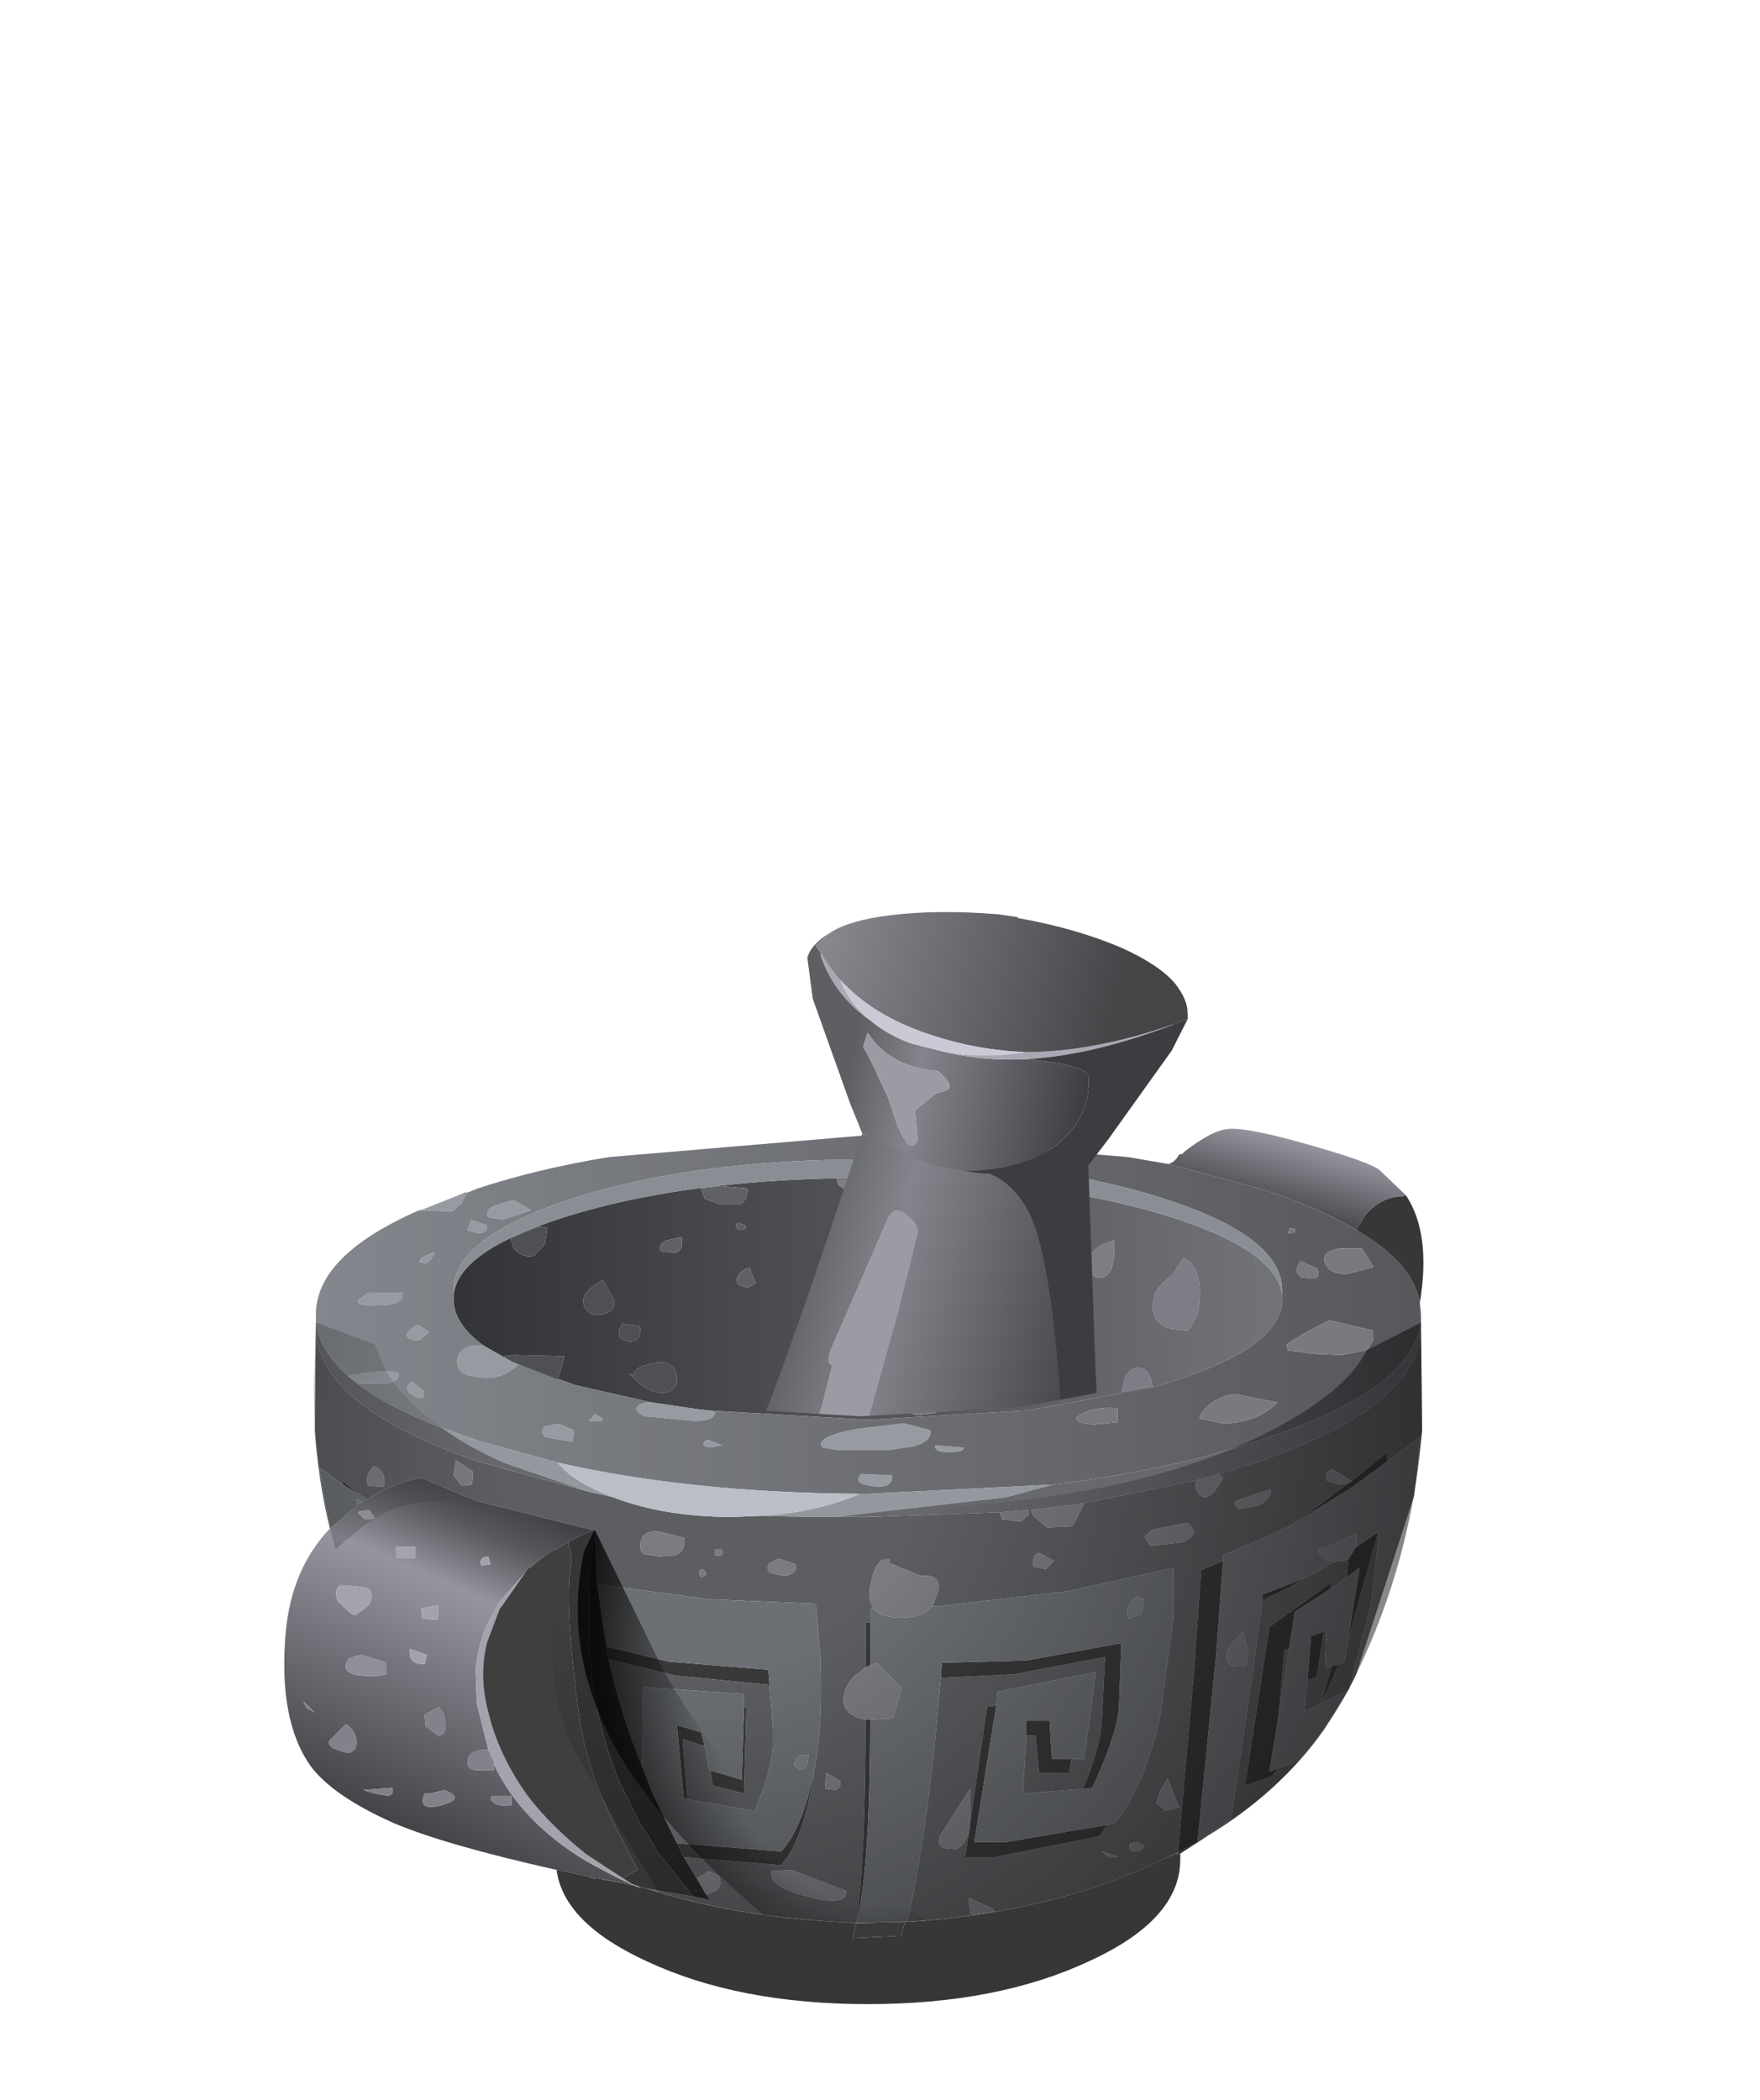 <?xml version="1.0" encoding="UTF-8" standalone="no"?>
<svg xmlns:xlink="http://www.w3.org/1999/xlink" height="90.75px" width="76.05px" xmlns="http://www.w3.org/2000/svg">
  <g transform="matrix(1.0, 0.0, 0.0, 1.0, 0.0, 0.0)">
    <use height="37.8" transform="matrix(1.0, 0.0, 0.0, 1.0, 12.3, 48.8)" width="49.2" xlink:href="#shape0"/>
    <clipPath id="clipPath0" transform="matrix(1.0, 0.0, 0.0, 1.0, 0.0, 0.0)">
      <use height="58.35" transform="matrix(1.0, 0.0, 0.0, 1.0, 13.15, 2.85)" width="48.1" xlink:href="#shape1"/>
    </clipPath>
    <g clip-path="url(#clipPath0)">
      <use height="37.45" transform="matrix(0.824, -0.558, 0.558, 0.824, 15.244, 54.273)" width="36.2" xlink:href="#sprite0"/>
    </g>
  </g>
  <defs>
    <g id="shape0" transform="matrix(1.0, 0.0, 0.0, 1.0, -12.3, -48.8)">
      <path d="M51.1 49.85 L51.2 49.75 Q52.3 48.9 52.95 48.8 53.7 48.65 56.5 49.45 59.15 50.2 59.6 50.55 L60.75 51.65 60.6 51.7 Q59.7 51.7 59.0 52.5 L58.6 53.15 Q56.95 52.15 54.4 51.35 L50.5 50.3 50.7 50.2 50.85 50.05 51.1 49.85" fill="url(#gradient0)" fill-rule="evenodd" stroke="none"/>
      <path d="M39.6 55.4 L39.05 55.2 Q38.75 54.95 38.8 54.6 38.85 54.25 39.2 54.1 L40.55 54.6 Q40.55 55.25 40.2 55.4 L39.6 55.4 M39.0 50.95 L38.75 51.6 37.55 51.6 Q36.35 51.45 36.2 51.15 L36.15 50.95 39.0 50.95 M39.8 57.8 L39.7 58.05 Q39.55 58.85 39.15 58.7 39.1 58.4 39.35 58.2 L39.8 57.8 M39.65 61.15 Q39.1 61.05 39.05 60.7 39.0 60.2 40.15 60.2 L40.45 61.05 39.65 61.15 M50.65 55.1 L51.15 54.35 Q52.1 54.85 51.75 56.8 L51.35 57.5 50.5 57.4 Q49.55 57.05 49.9 55.95 49.95 55.65 50.65 55.1 M41.15 53.2 L42.15 53.45 41.05 53.5 Q40.95 53.3 41.15 53.2 M47.45 55.2 Q47.1 55.15 47.05 54.75 46.95 53.9 48.15 53.6 L48.15 53.95 Q48.15 55.3 47.45 55.2 M46.45 60.05 Q46.1 60.4 45.85 59.95 45.6 59.55 46.15 59.35 L46.45 60.05 M44.8 57.3 L44.4 57.25 Q44.3 57.05 44.55 56.85 L44.8 57.3 M49.8 59.95 L48.5 60.25 Q48.5 59.25 49.1 59.1 49.7 59.05 49.8 59.95" fill="#7d7e85" fill-rule="evenodd" stroke="none"/>
      <path d="M39.0 50.95 L36.15 50.95 36.2 51.15 Q36.35 51.45 37.55 51.6 L38.75 51.6 39.0 50.95 M39.6 55.4 L40.2 55.4 Q40.55 55.25 40.55 54.6 L39.2 54.1 Q38.85 54.25 38.8 54.6 38.75 54.95 39.05 55.2 L39.6 55.4 M31.1 51.25 L30.3 51.35 30.45 51.8 31.15 52.05 31.95 52.05 Q32.3 51.9 32.3 51.35 L31.1 51.25 M32.2 53.1 L32.2 52.95 31.9 52.85 31.8 52.9 Q31.8 53.25 32.2 53.1 M32.4 54.8 Q32.15 54.8 31.95 55.05 31.75 55.3 31.9 55.5 L32.3 55.65 32.65 55.45 32.4 54.8 M34.85 60.45 L35.6 60.65 36.15 60.2 35.15 59.2 Q34.8 59.3 34.7 59.75 34.6 60.2 34.85 60.45 M39.8 57.8 L39.35 58.2 Q39.1 58.4 39.15 58.7 39.55 58.85 39.7 58.05 L39.8 57.8 M36.95 57.05 L36.45 55.8 35.7 56.3 Q35.3 56.65 35.7 56.95 L36.95 57.05 M39.65 61.15 L40.45 61.05 40.15 60.2 Q39.0 60.2 39.05 60.7 39.1 61.05 39.65 61.15 M55.4 55.95 L55.4 56.15 Q55.4 58.3 50.15 59.85 L49.8 59.95 44.4 60.95 37.5 61.35 30.65 60.95 30.2 60.9 28.15 60.6 24.85 59.85 22.4 58.95 24.1 59.6 24.4 58.6 22.2 58.55 21.8 58.6 21.8 58.65 22.05 58.8 20.9 58.15 Q19.6 57.2 19.6 56.15 L19.6 55.95 Q19.75 54.6 22.05 53.5 23.2 52.95 24.85 52.45 30.1 50.9 37.5 50.9 44.9 50.9 50.15 52.45 55.15 53.95 55.4 55.95 M22.05 53.5 L22.2 53.95 Q22.65 54.4 23.1 54.25 L23.55 53.75 23.65 53.05 23.3 53.0 22.05 53.5 M28.8 53.6 Q28.5 53.7 28.5 54.05 L29.2 54.15 Q29.55 54.0 29.45 53.45 L28.8 53.6 M26.9 57.2 Q26.5 57.8 27.1 57.95 27.75 58.05 27.65 57.3 L26.9 57.2 M26.55 56.2 L26.05 55.3 Q24.9 55.95 25.3 56.55 25.55 56.9 26.05 56.8 26.6 56.65 26.55 56.2 M27.2 59.35 Q28.1 60.35 28.85 60.15 29.3 60.0 29.25 59.5 29.15 58.75 28.25 58.9 27.3 59.1 27.4 59.45 L27.2 59.35 M50.65 55.1 Q49.95 55.65 49.9 55.95 49.55 57.05 50.5 57.4 L51.35 57.5 51.75 56.8 Q52.1 54.85 51.15 54.35 L50.65 55.1 M47.45 55.2 Q48.15 55.3 48.15 53.95 L48.15 53.6 Q46.95 53.9 47.05 54.75 47.1 55.15 47.45 55.2 M41.15 53.2 Q40.95 53.3 41.05 53.5 L42.15 53.45 41.15 53.2 M44.8 57.3 L44.55 56.85 Q44.3 57.05 44.4 57.25 L44.8 57.3 M46.45 60.05 L46.15 59.35 Q45.6 59.55 45.85 59.95 46.1 60.4 46.45 60.05 M49.8 59.95 Q49.7 59.05 49.1 59.1 48.5 59.25 48.5 60.25 L49.8 59.95" fill="url(#gradient1)" fill-rule="evenodd" stroke="none"/>
      <path d="M34.85 60.45 Q34.6 60.2 34.7 59.75 34.8 59.3 35.15 59.2 L36.15 60.2 35.6 60.65 34.85 60.45 M32.4 54.8 L32.65 55.45 32.3 55.65 31.9 55.5 Q31.75 55.3 31.95 55.05 32.15 54.8 32.4 54.8 M32.2 53.1 Q31.8 53.25 31.8 52.9 L31.9 52.85 32.2 52.95 32.2 53.1 M31.1 51.25 L32.3 51.35 Q32.3 51.9 31.95 52.05 L31.15 52.05 30.45 51.8 30.3 51.35 31.1 51.25 M36.95 57.05 L35.7 56.95 Q35.3 56.65 35.7 56.3 L36.45 55.8 36.95 57.05 M28.8 53.6 L29.45 53.45 Q29.55 54.0 29.2 54.15 L28.5 54.05 Q28.5 53.7 28.8 53.6" fill="#606166" fill-rule="evenodd" stroke="none"/>
      <path d="M18.1 52.3 L18.15 52.3 18.25 52.25 18.3 52.25 19.8 51.65 20.15 51.5 20.15 51.55 19.95 52.0 19.55 52.35 18.1 52.3 M39.05 61.5 L40.2 61.8 Q40.3 62.25 39.5 62.5 L38.45 62.65 36.15 62.65 35.55 62.55 Q35.15 62.1 37.0 61.75 L39.05 61.5 M30.2 60.9 L30.9 61.0 Q30.9 61.4 30.0 61.4 L27.85 61.2 Q27.35 60.95 27.55 60.75 27.7 60.6 28.15 60.6 L30.2 60.9 M22.4 58.95 Q21.65 59.7 20.6 59.5 19.75 59.4 19.75 58.85 19.8 58.25 20.4 58.15 L20.7 58.15 20.75 58.15 20.9 58.15 22.05 58.8 22.15 58.85 22.4 58.95 M20.35 52.7 L21.05 52.95 Q21.05 53.5 20.2 53.15 L20.35 52.7 M21.5 52.05 L22.2 51.85 22.95 52.3 21.75 52.7 21.1 52.6 Q20.9 52.25 21.5 52.05 M24.2 61.55 L24.8 61.8 24.75 62.3 23.55 62.1 Q23.1 61.55 24.2 61.55 M25.7 61.1 L26.05 61.3 26.0 61.4 25.45 61.4 25.7 61.1 M37.1 63.85 Q37.15 63.65 37.4 63.7 L38.55 63.75 Q38.6 64.45 37.35 64.15 37.05 64.1 37.1 63.85 M30.65 62.55 Q30.2 62.45 30.55 62.2 L31.2 62.45 30.65 62.55 M17.8 59.7 L18.3 60.1 Q18.4 60.6 17.85 60.3 17.35 60.0 17.8 59.7 M17.2 59.3 Q17.35 59.65 16.65 59.8 L15.5 59.8 15.05 59.45 16.0 59.3 16.6 59.25 17.2 59.3 M15.45 56.2 L15.9 55.85 17.4 55.85 Q17.5 56.4 16.35 56.4 15.45 56.45 15.45 56.2 M18.55 57.55 L18.15 57.9 Q17.7 57.95 17.55 57.7 17.7 57.4 18.05 57.25 L18.55 57.55 M18.8 54.1 L18.6 54.45 18.4 54.6 18.15 54.55 Q18.05 54.35 18.8 54.1 M41.65 62.55 Q41.65 62.75 41.0 62.75 40.35 62.75 40.4 62.45 L41.65 62.55" fill="#979aa1" fill-rule="evenodd" stroke="none"/>
      <path d="M50.5 50.3 L54.4 51.35 Q56.95 52.15 58.6 53.15 61.05 54.55 61.35 56.3 L61.4 56.8 61.4 57.05 61.4 57.15 Q61.0 60.1 54.4 62.25 50.4 63.55 45.5 64.15 L37.5 64.55 37.15 64.55 Q29.8 64.5 24.1 63.2 L20.65 62.25 19.1 61.7 Q14.0 59.75 13.65 57.15 L13.65 57.05 13.65 56.8 Q13.65 54.25 18.1 52.3 L19.55 52.35 19.95 52.0 20.15 51.55 20.65 51.35 Q23.25 50.5 26.3 50.0 L37.5 49.05 48.75 50.0 50.5 50.3 M39.05 61.5 L37.0 61.75 Q35.15 62.1 35.55 62.55 L36.15 62.65 38.45 62.65 39.5 62.5 Q40.3 62.25 40.2 61.8 L39.05 61.5 M30.2 60.9 L30.65 60.95 37.5 61.35 44.4 60.95 49.8 59.95 50.15 59.85 Q55.4 58.3 55.4 56.15 L55.4 55.95 55.4 55.75 Q55.4 53.4 50.15 51.75 44.9 50.1 37.5 50.1 30.1 50.1 24.85 51.75 19.6 53.45 19.6 55.75 L19.6 55.95 19.6 56.15 Q19.6 57.2 20.9 58.15 L20.75 58.15 20.7 58.15 20.4 58.15 Q19.8 58.25 19.75 58.85 19.75 59.4 20.6 59.5 21.65 59.7 22.4 58.95 L24.85 59.85 28.15 60.6 Q27.7 60.6 27.55 60.75 27.35 60.95 27.85 61.2 L30.0 61.4 Q30.9 61.4 30.9 61.0 L30.2 60.9 M21.5 52.05 Q20.9 52.25 21.1 52.6 L21.75 52.7 22.95 52.3 22.2 51.85 21.5 52.05 M20.35 52.7 L20.2 53.15 Q21.05 53.5 21.05 52.95 L20.35 52.7 M24.2 61.55 Q23.1 61.55 23.55 62.1 L24.75 62.3 24.8 61.8 24.2 61.55 M25.7 61.1 L25.45 61.4 26.0 61.4 26.05 61.3 25.7 61.1 M37.1 63.85 Q37.05 64.1 37.35 64.15 38.6 64.45 38.55 63.75 L37.4 63.7 Q37.15 63.65 37.1 63.85 M30.65 62.55 L31.2 62.45 30.55 62.2 Q30.2 62.45 30.65 62.55 M18.8 54.1 Q18.05 54.35 18.15 54.55 L18.4 54.6 18.6 54.45 18.8 54.1 M18.55 57.55 L18.05 57.25 Q17.7 57.4 17.55 57.7 17.7 57.95 18.15 57.9 L18.55 57.55 M15.45 56.2 Q15.45 56.45 16.35 56.4 17.5 56.4 17.4 55.85 L15.9 55.85 15.45 56.2 M17.2 59.3 L16.6 59.25 16.0 59.3 15.05 59.45 15.5 59.8 16.65 59.8 Q17.35 59.65 17.2 59.3 M17.8 59.7 Q17.35 60.0 17.85 60.3 18.4 60.6 18.3 60.1 L17.8 59.7 M57.5 54.05 Q57.15 54.2 57.25 54.55 57.4 55.05 58.2 55.05 L59.35 54.75 58.85 53.95 57.85 53.95 57.5 54.05 M55.7 53.15 L55.65 53.3 55.95 53.25 55.95 53.1 55.7 53.05 55.7 53.15 M56.8 55.25 Q57.1 55.15 56.9 54.8 L56.2 54.5 Q55.85 54.95 56.25 55.2 L56.8 55.25 M55.6 58.15 L55.65 58.35 56.8 58.5 57.95 58.55 59.05 58.35 59.35 57.9 59.35 57.5 57.45 57.05 Q56.3 57.6 55.6 58.1 L55.6 58.15 M51.85 61.3 L52.85 61.5 Q54.3 61.5 55.2 60.6 L53.4 60.25 Q52.8 60.25 52.2 60.75 51.8 61.15 51.85 61.3 M47.1 50.05 L46.15 49.8 45.9 50.05 Q46.05 50.25 46.5 50.3 L47.1 50.05 M40.95 49.6 L40.15 49.45 Q40.1 49.65 40.5 49.65 L40.95 49.6 M47.3 61.55 L48.3 61.45 48.3 60.85 Q47.2 60.75 46.5 61.25 46.55 61.55 47.3 61.55 M41.65 62.55 L40.4 62.45 Q40.35 62.75 41.0 62.75 41.65 62.75 41.65 62.55" fill="url(#gradient2)" fill-rule="evenodd" stroke="none"/>
      <path d="M22.05 53.5 L23.3 53.0 23.65 53.05 23.55 53.75 23.1 54.25 Q22.65 54.4 22.2 53.95 L22.05 53.5 M22.05 58.8 L21.8 58.65 21.8 58.6 22.2 58.55 24.4 58.6 24.1 59.6 22.4 58.95 22.15 58.85 22.05 58.8 M26.55 56.2 Q26.6 56.65 26.05 56.8 25.55 56.9 25.3 56.55 24.9 55.95 26.05 55.3 L26.55 56.2 M26.9 57.2 L27.65 57.3 Q27.75 58.05 27.1 57.95 26.5 57.8 26.9 57.2 M27.2 59.35 L27.4 59.45 Q27.3 59.1 28.25 58.9 29.15 58.75 29.25 59.5 29.3 60.0 28.85 60.15 28.1 60.35 27.2 59.35" fill="#4f5054" fill-rule="evenodd" stroke="none"/>
      <path d="M19.6 55.95 L19.6 55.75 Q19.6 53.45 24.85 51.75 30.1 50.1 37.5 50.1 44.9 50.1 50.15 51.75 55.4 53.4 55.4 55.75 L55.4 55.95 Q55.15 53.95 50.15 52.45 44.9 50.9 37.5 50.9 30.1 50.9 24.85 52.45 23.2 52.95 22.05 53.5 19.75 54.6 19.6 55.95" fill="#8b8d94" fill-rule="evenodd" stroke="none"/>
      <path d="M24.1 63.2 Q24.65 63.9 25.9 64.45 L26.5 64.7 25.4 64.45 21.9 63.25 Q20.25 62.55 19.1 61.7 L20.65 62.25 24.1 63.2 M32.9 65.5 Q35.3 65.35 37.15 64.55 L37.5 64.55 45.5 64.15 43.65 64.65 43.45 64.7 36.05 65.55 34.9 65.55 32.9 65.5" fill="#94979e" fill-rule="evenodd" stroke="none"/>
      <path d="M61.4 57.4 L61.45 61.8 61.1 64.65 61.25 63.45 61.35 62.1 59.95 63.15 59.95 62.75 58.4 64.0 57.6 63.5 Q57.15 63.6 57.35 64.0 L57.9 64.15 58.25 64.1 57.05 65.0 55.8 65.9 54.75 66.4 52.85 67.2 52.85 67.45 51.9 67.85 51.6 72.15 50.9 80.05 50.45 80.25 Q45.6 82.65 39.2 83.05 39.85 80.25 40.35 75.75 L40.65 72.5 43.8 72.35 47.75 71.6 47.6 74.5 Q47.5 75.6 46.8 77.3 L44.2 77.5 44.35 75.0 44.75 75.0 44.9 76.6 46.2 76.6 46.3 76.0 46.85 76.0 47.35 72.25 43.1 73.1 43.05 73.7 42.65 73.75 41.95 78.55 41.95 77.25 40.6 79.35 Q40.5 79.7 40.75 79.85 L41.3 79.9 Q41.75 79.75 41.9 79.0 L41.7 80.25 43.0 80.25 47.5 79.35 47.85 78.85 48.2 78.75 Q49.35 77.35 50.1 74.35 L50.7 69.95 50.7 67.75 46.2 68.75 40.65 69.4 40.3 69.4 40.55 68.7 Q40.65 68.0 39.8 68.1 L38.45 67.55 38.45 67.4 Q37.85 67.2 37.6 68.55 37.5 69.15 37.75 69.5 L37.6 69.5 37.6 70.1 37.4 70.1 37.4 72.05 36.9 72.45 Q36.45 72.9 36.45 73.5 36.5 74.15 37.4 74.3 L37.4 74.35 Q37.4 80.35 37.0 83.1 L36.15 83.05 Q31.65 82.8 27.9 81.6 L29.95 81.95 30.7 82.1 30.5 81.85 30.95 81.7 Q31.25 81.45 31.05 81.05 L30.65 80.85 30.15 81.15 30.15 81.25 29.55 80.25 33.75 80.6 Q34.7 79.55 35.15 76.75 L35.2 76.4 35.25 76.15 Q35.55 74.35 35.45 71.65 L35.25 69.3 30.55 69.1 25.8 68.45 25.7 66.1 25.6 66.1 25.5 66.1 25.4 66.05 25.15 66.0 20.75 64.9 19.95 64.6 18.2 63.85 Q17.05 64.05 15.85 64.8 L15.55 64.6 14.8 64.0 14.8 64.15 13.8 63.4 14.25 66.05 Q13.75 63.95 13.6 61.8 L13.65 57.4 Q13.7 60.75 20.65 63.15 L25.4 64.45 26.5 64.7 Q28.7 65.55 31.65 65.55 L32.9 65.5 34.9 65.55 36.05 65.55 37.5 65.55 43.2 65.35 43.3 65.65 44.1 65.75 44.45 65.45 44.45 65.25 44.55 65.25 44.65 65.5 45.25 66.0 46.35 65.95 46.85 64.95 51.75 63.95 Q51.55 64.2 51.75 64.5 52.2 65.1 52.85 63.85 L52.65 63.7 54.4 63.15 Q61.35 60.75 61.4 57.4 M58.3 72.95 L58.25 73.05 56.35 73.95 56.5 72.6 56.9 72.45 57.2 70.5 57.3 70.45 57.25 72.1 57.55 72.0 57.1 73.55 57.4 72.95 57.85 71.9 58.1 71.8 58.25 70.85 59.55 66.2 59.6 66.15 59.25 69.25 58.3 72.95 M57.2 74.75 Q55.3 77.45 52.15 79.35 L52.25 79.25 53.2 78.6 54.15 72.1 54.55 69.15 55.7 68.6 56.35 68.2 56.85 67.95 57.6 67.5 58.25 67.4 58.2 68.15 57.5 68.65 57.5 68.4 54.85 70.3 53.8 77.15 54.6 76.9 54.95 76.75 55.25 76.4 55.7 76.25 56.05 76.1 57.2 74.75 M27.8 67.15 L28.5 67.25 29.2 67.2 Q29.65 67.0 29.55 66.45 L28.55 66.2 Q27.95 66.1 27.75 66.45 27.55 66.9 27.8 67.15 M20.45 63.6 L19.7 63.1 19.6 63.75 19.95 64.2 20.4 64.15 20.45 63.6 M26.3 71.7 L29.15 72.4 33.25 72.8 33.4 74.7 33.4 75.15 33.4 75.5 Q33.3 76.65 32.6 78.25 L29.7 77.75 29.5 75.15 30.45 75.45 30.65 76.5 30.7 76.5 30.8 77.15 32.15 77.5 32.25 73.8 32.15 73.8 32.15 73.2 27.8 72.9 27.75 76.35 Q26.8 74.0 26.3 71.7 M30.3 68.15 Q30.65 68.05 30.4 67.85 L30.3 67.8 Q30.1 67.95 30.3 68.15 M31.2 66.95 L30.9 66.95 30.9 67.2 Q31.3 67.3 31.2 66.95 M33.25 67.95 L33.9 68.1 Q34.45 68.0 34.4 67.6 L33.65 67.35 33.25 67.55 Q33.1 67.75 33.25 67.95 M16.6 64.25 Q16.7 63.55 16.15 63.35 L15.95 63.6 15.85 63.9 15.9 64.2 16.6 64.25 M35.65 77.3 L36.1 77.35 Q36.4 77.2 36.3 76.95 L35.7 76.6 35.65 77.3 M33.35 80.85 Q33.15 81.5 34.9 81.95 36.65 82.4 36.55 81.7 L34.2 80.8 33.35 80.85 M49.45 66.4 L49.7 66.8 51.05 66.65 Q51.95 66.3 51.3 65.8 L49.8 66.1 49.45 66.4 M45.2 67.8 L45.55 67.45 44.9 67.1 Q44.7 67.15 44.65 67.35 L44.65 67.7 45.2 67.8 M53.55 64.8 Q53.15 64.95 53.55 65.2 L54.4 65.05 Q55.0 64.7 54.9 64.35 L53.55 64.8 M55.25 74.1 L55.5 71.3 55.7 71.25 55.25 74.1 M47.9 80.25 L48.35 80.25 47.6 80.0 47.9 80.25 M49.1 79.6 L48.85 79.65 Q48.7 79.95 49.0 80.0 49.35 80.0 49.45 79.75 L49.1 79.6 M50.35 78.25 L50.95 78.1 50.45 76.85 50.15 77.35 49.95 77.9 50.35 78.25 M41.85 82.0 L41.95 82.75 42.95 82.6 42.95 82.5 41.85 82.0" fill="#5c5e61" fill-rule="evenodd" stroke="none"/>
      <path d="M26.5 64.7 L25.9 64.45 Q24.65 63.9 24.1 63.2 29.8 64.5 37.15 64.55 35.3 65.35 32.9 65.5 L31.65 65.55 Q28.7 65.55 26.5 64.7" fill="#bbbec7" fill-rule="evenodd" stroke="none"/>
      <path d="M30.15 81.25 L30.15 81.15 30.65 80.85 31.05 81.05 Q31.25 81.45 30.95 81.7 L30.5 81.85 30.15 81.25 M37.4 74.3 Q36.5 74.15 36.45 73.5 36.45 72.9 36.9 72.45 L37.4 72.05 37.6 71.95 37.9 71.85 38.95 72.95 38.6 74.25 37.8 74.3 37.6 74.3 37.4 74.3 M37.75 69.5 Q37.5 69.15 37.6 68.55 37.85 67.2 38.45 67.4 L38.45 67.55 39.8 68.1 Q40.65 68.0 40.55 68.7 L40.3 69.4 Q39.85 69.95 38.7 69.9 38.0 69.85 37.75 69.5 M41.9 79.0 Q41.75 79.75 41.3 79.9 L40.75 79.85 Q40.5 79.7 40.6 79.35 L41.95 77.25 41.95 78.55 41.9 79.0 M58.25 64.1 L57.9 64.15 57.35 64.0 Q57.15 63.6 57.6 63.5 L58.4 64.0 58.45 64.0 58.25 64.1 M20.45 63.6 L20.4 64.15 19.95 64.2 19.6 63.75 19.7 63.1 20.45 63.6 M27.8 67.15 Q27.55 66.9 27.75 66.45 27.95 66.1 28.55 66.2 L29.55 66.45 Q29.65 67.0 29.2 67.2 L28.5 67.25 27.8 67.15 M30.3 68.15 Q30.1 67.95 30.3 67.8 L30.4 67.85 Q30.65 68.05 30.3 68.15 M33.25 67.95 Q33.1 67.75 33.25 67.55 L33.65 67.35 34.4 67.6 Q34.45 68.0 33.9 68.1 L33.25 67.95 M31.2 66.95 Q31.3 67.3 30.9 67.2 L30.9 66.95 31.2 66.95 M16.6 64.25 L15.9 64.2 15.85 63.9 15.95 63.6 16.15 63.35 Q16.7 63.55 16.6 64.25 M15.65 64.9 L15.45 65.0 15.45 65.05 15.4 64.75 15.65 64.9 M35.65 77.3 L35.7 76.6 36.3 76.95 Q36.4 77.2 36.1 77.35 L35.65 77.3 M34.55 75.85 L34.95 75.85 34.85 76.35 Q34.65 76.6 34.4 76.35 34.2 76.2 34.55 75.85 M33.35 80.85 L34.2 80.8 36.55 81.7 Q36.65 82.4 34.9 81.95 33.15 81.5 33.35 80.85 M49.45 66.4 L49.8 66.1 51.3 65.8 Q51.95 66.3 51.05 66.65 L49.7 66.8 49.45 66.4 M46.85 64.95 L46.35 65.95 45.25 66.0 44.65 65.5 44.55 65.25 46.85 64.95 M44.45 65.25 L44.45 65.45 44.1 65.75 43.3 65.65 43.2 65.35 44.45 65.25 M45.2 67.8 L44.65 67.7 44.65 67.35 Q44.7 67.15 44.9 67.1 L45.55 67.45 45.2 67.8 M48.75 69.95 Q48.6 69.35 49.1 69.0 L49.45 69.1 49.3 69.75 48.75 69.95 M51.75 63.95 L52.65 63.7 52.85 63.85 Q52.2 65.1 51.75 64.5 51.55 64.2 51.75 63.95 M57.6 67.5 L57.5 67.5 57.0 67.15 Q56.85 66.85 57.35 66.85 L58.6 66.25 58.6 66.85 58.25 67.4 57.6 67.5 M53.55 64.8 L54.9 64.35 Q55.0 64.7 54.4 65.05 L53.55 65.2 Q53.15 64.95 53.55 64.8 M53.95 71.35 L53.85 71.95 53.25 72.0 Q52.85 71.75 53.1 71.2 L53.7 70.5 53.95 71.35 M50.35 78.25 L49.95 77.9 50.15 77.35 50.45 76.85 50.95 78.1 50.35 78.25 M49.1 79.6 L49.45 79.75 Q49.35 80.0 49.0 80.0 48.7 79.95 48.85 79.65 L49.1 79.6 M47.9 80.25 L47.6 80.0 48.35 80.25 47.9 80.25 M41.85 82.0 L42.95 82.5 42.95 82.6 41.95 82.75 41.85 82.0" fill="#7a7c80" fill-rule="evenodd" stroke="none"/>
      <path d="M24.05 80.8 Q19.15 79.7 16.95 78.75 14.4 77.6 13.45 76.35 12.0 74.35 12.35 70.5 12.6 67.8 14.25 66.05 L15.45 65.05 15.45 65.0 15.65 64.9 15.85 64.8 Q17.05 64.05 18.2 63.85 L19.95 64.6 20.75 64.9 25.15 66.0 25.4 66.05 25.5 66.1 25.6 66.1 25.7 66.1 Q25.1 66.3 24.55 66.65 L24.15 66.85 Q24.05 67.0 23.95 66.95 23.4 67.3 22.9 67.75 L22.85 67.75 22.75 67.85 22.7 67.95 21.6 69.2 21.0 70.3 Q20.65 71.15 20.55 72.15 L20.6 73.6 21.1 75.6 Q20.25 75.6 20.2 76.1 20.15 76.45 20.6 76.5 L21.35 76.5 21.35 76.25 Q21.9 77.45 22.9 78.5 23.9 79.55 25.3 80.4 L25.75 80.65 26.6 81.1 27.45 81.5 27.3 81.45 27.25 81.45 26.8 81.35 26.05 81.2 25.7 81.15 25.45 81.1 24.35 80.85 24.05 80.8 M20.8 67.65 L21.2 67.6 21.1 67.25 Q20.65 67.3 20.8 67.65 M15.55 65.3 L15.45 65.35 15.75 65.65 15.95 65.65 16.2 65.6 15.95 65.25 15.55 65.3 M17.1 66.85 L17.15 67.35 17.95 67.35 17.95 66.85 17.6 66.85 17.15 66.85 17.1 66.85 M13.6 74.0 L13.1 73.5 13.25 73.8 13.6 74.0 M14.95 72.1 Q15.1 72.5 16.45 72.4 L16.65 72.35 16.7 72.35 16.7 71.85 15.6 71.5 15.1 71.65 Q14.9 71.85 14.95 72.1 M14.7 68.5 Q14.4 68.7 14.6 69.2 L15.2 69.75 15.35 69.8 15.95 69.35 Q16.2 68.8 15.85 68.6 L14.9 68.5 14.7 68.5 M18.9 70.0 L18.95 69.6 18.95 69.35 18.2 69.5 18.25 69.95 18.9 70.0 M18.35 74.1 L18.4 74.6 18.95 75.0 Q19.3 74.95 19.25 74.45 L19.15 74.0 18.95 73.75 18.9 73.8 18.35 74.1 M18.35 71.9 L18.45 71.5 17.7 71.25 Q17.65 71.8 18.1 71.9 L18.35 71.9 M16.2 77.5 L16.75 77.6 Q17.05 77.55 16.95 77.25 L15.7 77.35 16.2 77.5 M19.2 77.35 L18.6 77.5 18.35 77.5 Q18.0 78.3 19.1 78.0 20.15 77.7 19.2 77.35 M14.4 75.55 L15.0 75.75 Q15.45 75.7 15.4 75.2 15.35 74.75 14.95 74.5 L14.35 75.1 Q14.05 75.3 14.4 75.55 M21.2 77.75 Q21.4 78.1 22.1 78.0 L22.1 77.6 21.35 77.6 Q21.2 77.6 21.2 77.75" fill="url(#gradient3)" fill-rule="evenodd" stroke="none"/>
      <path d="M20.8 67.65 Q20.65 67.3 21.1 67.25 L21.2 67.6 20.8 67.65 M26.9 81.15 L27.3 81.4 27.55 81.5 27.7 81.6 27.45 81.5 26.6 81.1 25.75 80.65 25.3 80.4 Q23.9 79.55 22.9 78.5 21.9 77.45 21.35 76.25 L21.35 76.15 21.1 75.6 20.6 73.6 20.55 72.15 Q20.65 71.15 21.0 70.3 L21.6 69.2 22.7 67.95 21.65 69.45 21.6 69.5 21.05 70.95 Q20.7 72.3 21.05 73.8 L21.25 74.55 Q21.75 76.15 22.8 77.6 23.8 78.9 25.3 80.1 L25.75 80.4 26.9 81.15 M17.1 66.85 L17.15 66.85 17.6 66.85 17.95 66.85 17.95 67.35 17.15 67.35 17.1 66.85 M15.55 65.3 L15.95 65.25 16.2 65.6 15.95 65.65 15.75 65.65 15.45 65.35 15.55 65.3 M18.9 70.0 L18.25 69.95 18.2 69.5 18.95 69.35 18.95 69.6 18.9 70.0 M14.7 68.5 L14.9 68.5 15.85 68.6 Q16.2 68.8 15.95 69.35 L15.35 69.8 15.2 69.75 14.6 69.2 Q14.4 68.7 14.7 68.5 M18.35 71.9 L18.1 71.9 Q17.65 71.8 17.7 71.25 L18.45 71.5 18.35 71.9" fill="#a2a3ad" fill-rule="evenodd" stroke="none"/>
      <path d="M22.7 67.95 L22.75 67.85 22.85 67.75 22.9 67.75 Q23.4 67.3 23.95 66.95 24.05 67.0 24.15 66.85 L24.55 66.65 24.7 67.3 24.6 68.2 Q24.5 69.9 24.85 72.7 25.0 74.3 25.3 75.55 L25.75 77.05 26.4 78.55 27.55 80.8 26.9 81.15 25.75 80.4 25.3 80.1 Q23.8 78.9 22.8 77.6 21.75 76.15 21.25 74.55 L21.05 73.8 Q20.7 72.3 21.05 70.95 L21.6 69.5 21.65 69.45 22.7 67.95" fill="#3f3f40" fill-rule="evenodd" stroke="none"/>
      <path d="M29.95 81.95 L27.9 81.6 27.55 81.5 27.3 81.4 26.9 81.15 27.55 80.8 26.4 78.55 25.75 77.05 25.3 75.55 Q25.0 74.3 24.85 72.7 24.5 69.9 24.6 68.2 L24.7 67.3 24.55 66.65 Q25.1 66.3 25.7 66.1 L25.45 68.35 25.45 70.95 25.55 72.25 25.65 73.05 Q26.0 75.2 26.85 77.2 L26.9 77.25 27.65 78.8 28.0 79.3 28.4 80.0 29.95 81.95 M26.05 81.2 L26.8 81.35 25.95 81.2 26.05 81.2" fill="#363636" fill-rule="evenodd" stroke="none"/>
      <path d="M52.15 79.35 L51.0 80.1 50.85 80.15 50.9 80.05 51.6 72.15 51.9 67.85 52.85 67.45 52.55 71.5 51.75 79.55 52.25 79.25 52.15 79.35 M35.2 76.4 L35.15 76.75 Q34.7 79.55 33.75 80.6 L29.55 80.25 29.25 79.65 33.75 80.0 Q34.7 79.0 35.2 76.4 M37.0 83.1 Q37.4 80.35 37.4 74.35 L37.4 74.3 37.6 74.3 Q37.6 80.8 37.0 83.1 L39.1 83.05 38.95 83.65 36.85 83.75 37.0 83.1 M37.4 72.05 L37.4 70.1 37.6 70.1 37.6 71.95 37.4 72.05 M47.85 78.85 L47.5 79.35 43.0 80.25 41.7 80.25 41.9 79.0 41.95 78.55 42.65 73.75 43.05 73.7 42.1 79.6 43.45 79.6 47.85 78.85 M46.3 76.0 L46.2 76.6 44.9 76.6 44.75 75.0 44.35 75.0 44.35 74.35 45.35 74.35 45.45 76.0 46.3 76.0 M46.8 77.3 Q47.5 75.6 47.6 74.5 L47.75 71.6 43.8 72.35 40.65 72.5 40.7 71.85 44.35 71.75 48.45 71.0 48.35 73.85 Q48.2 75.1 47.2 77.25 L46.8 77.3 M55.8 65.9 L57.05 65.0 58.25 64.1 58.45 64.0 58.4 64.0 59.95 62.75 59.95 63.15 58.3 64.35 55.8 65.9 M26.3 71.7 L26.2 71.15 28.9 71.8 33.2 72.15 33.25 72.8 29.15 72.4 26.3 71.7 M29.7 77.75 L29.55 77.7 29.25 74.55 30.3 74.85 30.45 75.45 29.5 75.15 29.7 77.75 M30.7 76.5 L32.05 76.9 32.15 73.8 32.25 73.8 32.15 77.5 30.8 77.15 30.7 76.5 M14.8 64.15 L14.8 64.0 15.55 64.6 14.8 64.15 M25.45 81.1 L25.7 81.15 25.7 81.2 25.45 81.1 M58.6 66.85 L59.55 66.2 58.25 70.85 58.75 67.75 58.2 68.15 58.25 67.4 58.6 66.85 M54.55 69.15 L54.55 68.9 56.35 68.2 55.7 68.6 54.55 69.15 M55.7 71.25 L55.5 71.3 55.25 74.1 54.85 76.55 55.25 76.4 54.95 76.75 54.6 76.9 53.8 77.15 54.85 70.3 57.5 68.4 57.5 68.65 55.95 69.65 55.7 71.25 M57.55 72.0 L57.85 71.9 57.4 72.95 57.1 73.55 57.55 72.0 M56.5 72.6 L56.65 70.7 57.2 70.5 56.9 72.45 56.5 72.6" fill="#3a3a3b" fill-rule="evenodd" stroke="none"/>
      <path d="M61.1 64.65 L58.6 72.35 58.3 72.95 59.25 69.25 59.6 66.15 59.55 66.2 58.6 66.85 58.6 66.25 57.35 66.85 Q56.85 66.85 57.0 67.15 L57.5 67.5 57.6 67.5 56.85 67.95 56.35 68.2 54.55 68.9 54.55 69.15 54.15 72.1 53.2 78.6 52.25 79.25 51.75 79.55 52.55 71.5 52.85 67.45 52.85 67.2 54.75 66.4 55.8 65.9 58.3 64.35 59.95 63.15 61.35 62.1 61.25 63.45 61.1 64.65 M58.25 73.05 L57.2 74.75 56.05 76.1 55.7 76.25 55.25 76.4 54.85 76.55 55.25 74.1 55.7 71.25 55.95 69.65 57.5 68.65 58.2 68.15 58.75 67.75 58.25 70.85 58.1 71.8 57.85 71.9 57.55 72.0 57.25 72.1 57.3 70.45 57.2 70.5 56.65 70.7 56.5 72.6 56.35 73.95 58.25 73.05 M25.8 68.45 L30.55 69.1 35.25 69.3 35.45 71.65 Q35.55 74.35 35.25 76.15 L35.2 76.4 Q34.7 79.0 33.75 80.0 L29.25 79.65 28.2 77.5 27.75 76.35 27.8 72.9 32.15 73.2 32.15 73.8 32.05 76.9 30.7 76.5 30.65 76.5 30.45 75.45 30.3 74.85 29.25 74.55 29.55 77.7 29.7 77.75 32.6 78.25 Q33.3 76.65 33.4 75.5 L33.4 75.15 33.4 74.7 33.25 72.8 33.2 72.15 28.9 71.8 26.2 71.15 25.8 68.45 M37.6 70.1 L37.6 69.5 37.75 69.5 Q38.0 69.85 38.7 69.9 39.85 69.95 40.3 69.4 L40.65 69.4 46.2 68.75 50.7 67.75 50.7 69.95 50.1 74.35 Q49.35 77.35 48.2 78.75 L47.85 78.85 43.45 79.6 42.1 79.6 43.05 73.7 43.1 73.1 47.35 72.25 46.85 76.0 46.3 76.0 45.45 76.0 45.35 74.35 44.35 74.35 44.35 75.0 44.2 77.5 46.8 77.3 47.2 77.25 Q48.2 75.1 48.35 73.85 L48.45 71.0 44.35 71.75 40.7 71.85 40.65 72.5 40.35 75.75 Q39.85 80.25 39.2 83.05 L39.1 83.05 37.0 83.1 Q37.6 80.8 37.6 74.3 L37.8 74.3 38.6 74.25 38.95 72.95 37.9 71.85 37.6 71.95 37.6 70.1 M15.55 64.6 L15.85 64.8 15.65 64.9 15.4 64.75 15.45 65.05 14.25 66.05 13.8 63.4 14.8 64.15 15.55 64.6 M34.55 75.85 Q34.2 76.2 34.4 76.35 34.65 76.6 34.85 76.35 L34.95 75.85 34.55 75.85 M48.75 69.95 L49.3 69.75 49.45 69.1 49.1 69.0 Q48.6 69.35 48.75 69.95 M53.95 71.35 L53.7 70.5 53.1 71.2 Q52.85 71.75 53.25 72.0 L53.85 71.95 53.95 71.35" fill="#6c6f73" fill-rule="evenodd" stroke="none"/>
      <path d="M25.7 66.1 L25.8 68.45 26.2 71.15 26.3 71.7 Q26.8 74.0 27.75 76.35 L28.2 77.5 29.25 79.65 29.55 80.25 30.15 81.25 30.5 81.85 30.7 82.1 29.95 81.95 28.4 80.0 28.0 79.3 27.65 78.8 26.9 77.25 26.85 77.2 Q26.0 75.2 25.65 73.05 L25.55 72.25 25.45 70.95 25.45 68.35 25.7 66.1" fill="#262626" fill-rule="evenodd" stroke="none"/>
      <path d="M61.4 57.15 L61.4 57.3 61.4 57.4 Q61.35 60.75 54.4 63.15 L52.65 63.7 51.75 63.95 46.85 64.95 44.55 65.25 44.45 65.25 43.2 65.35 37.5 65.55 36.05 65.55 43.45 64.7 43.65 64.65 45.5 64.15 Q50.4 63.55 54.4 62.25 61.0 60.1 61.4 57.15 M13.65 57.4 L13.65 57.3 13.65 57.15 Q14.0 59.75 19.1 61.7 20.25 62.55 21.9 63.25 L25.4 64.45 20.65 63.15 Q13.7 60.75 13.65 57.4" fill="#67696e" fill-rule="evenodd" stroke="none"/>
      <path d="M14.95 72.1 Q14.9 71.85 15.1 71.65 L15.6 71.5 16.7 71.85 16.7 72.35 16.65 72.35 16.45 72.4 Q15.1 72.5 14.95 72.1" fill="#8e8f98" fill-rule="evenodd" stroke="none"/>
      <path d="M21.1 75.6 L21.35 76.15 21.35 76.25 21.35 76.5 20.6 76.5 Q20.15 76.45 20.2 76.1 20.25 75.6 21.1 75.6 M13.6 74.0 L13.25 73.8 13.1 73.5 13.6 74.0 M18.35 74.1 L18.9 73.8 18.95 73.75 19.15 74.0 19.25 74.45 Q19.3 74.95 18.95 75.0 L18.4 74.6 18.35 74.1 M14.4 75.55 Q14.05 75.3 14.35 75.1 L14.95 74.5 Q15.35 74.75 15.4 75.2 15.45 75.7 15.0 75.75 L14.4 75.55 M19.2 77.35 Q20.15 77.7 19.1 78.0 18.0 78.3 18.35 77.5 L18.6 77.5 19.2 77.35 M16.2 77.5 L15.7 77.35 16.95 77.25 Q17.05 77.55 16.75 77.6 L16.2 77.5 M21.2 77.75 Q21.2 77.6 21.35 77.6 L22.1 77.6 22.1 78.0 Q21.4 78.1 21.2 77.75" fill="#81828a" fill-rule="evenodd" stroke="none"/>
      <path d="M51.1 49.85 L50.85 50.05 50.95 49.9 51.1 49.85 M58.6 53.15 L59.0 52.5 Q59.7 51.7 60.6 51.7 L60.75 51.65 Q61.85 53.3 61.35 56.3 61.05 54.55 58.6 53.15 M51.0 80.1 L51.0 80.35 Q51.0 82.95 47.05 84.75 43.1 86.6 37.5 86.6 31.9 86.6 27.95 84.75 24.35 83.1 24.05 80.8 L24.35 80.85 25.45 81.1 25.7 81.2 25.7 81.15 26.05 81.2 25.95 81.2 26.8 81.35 27.25 81.45 27.3 81.45 27.45 81.5 27.7 81.6 27.55 81.5 27.9 81.6 Q31.65 82.8 36.15 83.05 L37.0 83.1 36.85 83.75 38.95 83.65 39.1 83.05 39.2 83.05 Q45.6 82.65 50.45 80.25 L50.9 80.05 50.85 80.15 51.0 80.1" fill="#373738" fill-rule="evenodd" stroke="none"/>
      <path d="M56.8 55.25 L56.25 55.2 Q55.85 54.95 56.2 54.5 L56.9 54.8 Q57.1 55.15 56.8 55.25 M55.7 53.15 L55.7 53.05 55.95 53.1 55.95 53.25 55.65 53.3 55.7 53.15 M57.5 54.05 L57.85 53.95 58.85 53.95 59.35 54.75 58.2 55.05 Q57.4 55.05 57.25 54.55 57.15 54.2 57.5 54.05 M47.1 50.05 L46.5 50.3 Q46.05 50.25 45.9 50.05 L46.15 49.8 47.1 50.05 M51.85 61.3 Q51.8 61.15 52.2 60.75 52.8 60.25 53.4 60.25 L55.2 60.6 Q54.3 61.5 52.85 61.5 L51.85 61.3 M55.6 58.15 L55.6 58.1 Q56.3 57.6 57.45 57.05 L59.35 57.5 59.35 57.9 59.05 58.35 57.95 58.55 56.8 58.5 55.65 58.35 55.6 58.15 M40.95 49.6 L40.5 49.65 Q40.1 49.65 40.15 49.45 L40.95 49.6 M47.3 61.55 Q46.55 61.55 46.5 61.25 47.2 60.75 48.3 60.85 L48.3 61.45 47.3 61.55" fill="#787a80" fill-rule="evenodd" stroke="none"/>
      <path d="M54.95 61.8 Q58.2 60.1 59.05 58.35 L61.4 57.15 61.45 61.8 Q61.0 67.4 58.6 72.35 56.2 77.45 50.45 80.25 45.5 82.7 38.9 83.05 L38.2 83.1 36.15 83.05 Q32.0 82.8 28.45 81.75 L26.85 79.1 24.7 75.4 Q24.1 74.1 23.9 72.5 L23.85 69.5 Q23.8 66.05 20.55 65.15 17.35 64.25 15.05 66.5 L15.0 66.5 14.5 66.95 Q13.6 63.5 13.55 59.95 L13.65 57.15 16.2 58.1 16.65 59.2 Q17.45 60.55 19.1 61.7 24.35 65.25 36.4 65.25 48.4 65.25 54.95 61.8" fill="url(#gradient4)" fill-rule="evenodd" stroke="none"/>
      <path d="M40.05 82.95 L36.85 83.1 36.15 83.05 33.0 82.75 Q28.65 79.05 26.75 75.8 24.25 71.45 25.25 67.0 L25.7 66.1 28.7 72.25 Q32.55 78.85 37.1 81.35 L40.05 82.95" fill="url(#gradient5)" fill-rule="evenodd" stroke="none"/>
    </g>
    <linearGradient gradientTransform="matrix(-8.0E-4, 0.003, 0.003, 8.0E-4, 55.7, 50.4)" gradientUnits="userSpaceOnUse" id="gradient0" spreadMethod="pad" x1="-819.2" x2="819.2">
      <stop offset="0.0" stop-color="#414245"/>
      <stop offset="0.106" stop-color="#57585c"/>
      <stop offset="0.275" stop-color="#94959e"/>
      <stop offset="1.0" stop-color="#393a3d"/>
    </linearGradient>
    <linearGradient gradientTransform="matrix(0.022, 0.0, 0.0, -0.022, 37.5, 56.15)" gradientUnits="userSpaceOnUse" id="gradient1" spreadMethod="pad" x1="-819.2" x2="819.2">
      <stop offset="0.0" stop-color="#323336"/>
      <stop offset="1.0" stop-color="#73747a"/>
    </linearGradient>
    <linearGradient gradientTransform="matrix(0.029, 0.0, 0.0, -0.029, 37.5, 56.8)" gradientUnits="userSpaceOnUse" id="gradient2" spreadMethod="pad" x1="-819.2" x2="819.2">
      <stop offset="0.0" stop-color="#83868c"/>
      <stop offset="1.0" stop-color="#57585c"/>
    </linearGradient>
    <linearGradient gradientTransform="matrix(-0.004, 0.009, 0.009, 0.004, 20.85, 73.1)" gradientUnits="userSpaceOnUse" id="gradient3" spreadMethod="pad" x1="-819.2" x2="819.2">
      <stop offset="0.0" stop-color="#414245"/>
      <stop offset="0.106" stop-color="#57585c"/>
      <stop offset="0.275" stop-color="#94959e"/>
      <stop offset="1.0" stop-color="#393a3d"/>
    </linearGradient>
    <radialGradient cx="0" cy="0" gradientTransform="matrix(0.04, 0.0, 0.0, -0.04, 30.75, 62.65)" gradientUnits="userSpaceOnUse" id="gradient4" r="819.2" spreadMethod="pad">
      <stop offset="0.275" stop-color="#000000" stop-opacity="0.0"/>
      <stop offset="1.0" stop-color="#000000" stop-opacity="0.529"/>
    </radialGradient>
    <radialGradient cx="0" cy="0" gradientTransform="matrix(0.013, -0.004, -0.005, -0.019, 36.7, 73.85)" gradientUnits="userSpaceOnUse" id="gradient5" r="819.2" spreadMethod="pad">
      <stop offset="0.529" stop-color="#000000" stop-opacity="0.0"/>
      <stop offset="1.0" stop-color="#000000" stop-opacity="0.757"/>
    </radialGradient>
    <g id="shape1" transform="matrix(1.0, 0.0, 0.0, 1.0, -13.15, -2.85)">
      <path d="M61.25 48.7 L56.75 54.25 55.1 56.0 Q55.1 58.15 49.85 59.7 L49.5 59.8 44.1 60.8 37.2 61.2 30.35 60.8 29.9 60.75 27.85 60.45 24.55 59.7 22.1 58.8 21.85 58.7 21.75 58.65 20.6 58.0 Q19.3 57.05 19.3 56.0 L13.15 50.55 13.15 2.85 61.25 2.85 61.25 48.7" fill="#990000" fill-rule="evenodd" stroke="none"/>
    </g>
    <g id="sprite0" transform="matrix(1.0, 0.0, 0.0, 1.0, 22.05, 14.4)">
      <use height="37.45" transform="matrix(1.0, 0.0, 0.0, 1.0, -22.05, -14.4)" width="36.2" xlink:href="#shape2"/>
    </g>
    <g id="shape2" transform="matrix(1.0, 0.0, 0.0, 1.0, 22.05, 14.4)">
      <path d="M2.95 -14.4 L2.15 -14.3 2.15 -13.85 2.1 -13.85 Q1.6 -12.05 2.3 -10.25 2.55 -9.35 3.2 -8.45 L4.0 -7.55 Q5.2 -6.15 7.0 -5.05 9.05 -3.35 8.75 -2.9 8.05 -1.75 6.75 -1.4 4.7 -0.8 1.95 -2.6 L0.9 -3.65 -0.75 -6.4 -0.45 -7.8 0.75 -12.45 1.55 -14.05 Q2.0 -14.45 2.95 -14.4 M1.4 -9.5 L1.3 -8.6 1.05 -7.05 0.7 -5.8 0.6 -5.05 Q0.6 -4.6 1.05 -4.75 L1.7 -5.95 2.85 -6.05 3.35 -5.9 Q3.6 -5.85 3.6 -6.3 L3.5 -6.8 Q1.85 -8.1 1.9 -9.9 L1.4 -9.5" fill="url(#gradient6)" fill-rule="evenodd" stroke="none"/>
      <path d="M2.15 -13.85 Q2.1 -13.15 2.2 -12.45 1.95 -11.35 2.3 -10.25 1.6 -12.05 2.1 -13.85 L2.15 -13.85 M7.1 -5.35 Q9.55 -3.7 13.1 -2.75 L13.05 -2.75 Q9.45 -3.6 7.0 -5.05 5.2 -6.15 4.0 -7.55 5.2 -6.25 7.1 -5.35" fill="#a8a9b3" fill-rule="evenodd" stroke="none"/>
      <path d="M2.15 -13.85 L2.15 -14.3 2.95 -14.4 Q3.95 -14.4 5.6 -13.55 7.45 -12.6 9.5 -10.95 L10.1 -10.4 10.1 -10.35 Q11.95 -8.55 13.1 -6.75 14.05 -5.2 14.15 -4.15 14.2 -3.3 13.9 -2.85 L13.75 -2.6 13.1 -2.75 Q9.55 -3.7 7.1 -5.35 5.35 -6.65 4.1 -8.3 2.5 -10.35 2.2 -12.45 2.1 -13.15 2.15 -13.85" fill="url(#gradient7)" fill-rule="evenodd" stroke="none"/>
      <path d="M1.4 -9.5 L1.9 -9.9 Q1.85 -8.1 3.5 -6.8 L3.6 -6.3 Q3.6 -5.85 3.35 -5.9 L2.85 -6.05 1.7 -5.95 1.05 -4.75 Q0.6 -4.6 0.6 -5.05 L0.7 -5.8 1.05 -7.05 1.3 -8.6 1.4 -9.5 M-1.1 -2.35 Q-0.85 -1.65 -1.35 -1.3 L-3.85 0.95 -6.8 3.45 -10.85 7.0 Q-13.75 9.95 -18.4 11.35 -19.45 11.65 -18.75 10.95 L-16.95 9.35 -13.55 6.0 -8.85 2.4 -7.5 1.2 Q-7.7 0.95 -7.1 0.55 L-1.9 -2.75 Q-1.3 -3.1 -1.1 -2.35" fill="#9a9ba3" fill-rule="evenodd" stroke="none"/>
      <path d="M2.2 -12.45 Q2.5 -10.35 4.1 -8.3 5.35 -6.65 7.1 -5.35 5.2 -6.25 4.0 -7.55 L3.2 -8.45 Q2.55 -9.35 2.3 -10.25 1.95 -11.35 2.2 -12.45" fill="#c9cad6" fill-rule="evenodd" stroke="none"/>
      <path d="M13.1 -2.75 L13.75 -2.6 12.4 -1.85 7.95 -0.2 6.6 0.25 3.15 5.75 Q-0.6 11.7 -1.55 13.75 -5.05 21.35 -7.0 22.65 L-11.15 22.55 -12.9 21.85 -14.95 20.75 -16.9 19.3 -16.8 19.3 Q-13.7 21.05 -10.0 19.1 -7.1 17.65 -4.55 14.75 -2.8 12.65 -0.2 8.15 2.3 3.85 3.05 1.6 3.65 -0.15 3.05 -1.5 L2.85 -1.85 2.45 -2.15 2.3 -2.3 1.95 -2.6 Q4.7 -0.8 6.75 -1.4 8.05 -1.75 8.75 -2.9 9.05 -3.35 7.0 -5.05 9.45 -3.6 13.05 -2.75 L13.1 -2.75" fill="#3c3d40" fill-rule="evenodd" stroke="none"/>
      <path d="M-0.75 -6.4 L0.9 -3.65 1.95 -2.6 2.3 -2.3 2.45 -2.15 2.85 -1.85 3.05 -1.5 Q3.65 -0.15 3.05 1.6 2.3 3.85 -0.2 8.15 -2.8 12.65 -4.55 14.75 -7.1 17.65 -10.0 19.1 -13.7 21.05 -16.8 19.3 L-17.0 19.15 -17.05 19.1 -17.35 18.9 -17.4 18.85 Q-19.95 16.35 -21.3 13.35 -22.5 10.4 -21.8 9.2 -20.65 7.05 -13.5 2.9 -10.3 1.0 -0.75 -6.4 M-1.1 -2.35 Q-1.3 -3.1 -1.9 -2.75 L-7.1 0.55 Q-7.7 0.95 -7.5 1.2 L-8.85 2.4 -13.55 6.0 -16.95 9.35 -18.75 10.95 Q-19.45 11.65 -18.4 11.35 -13.75 9.95 -10.85 7.0 L-6.8 3.45 -3.85 0.95 -1.35 -1.3 Q-0.85 -1.65 -1.1 -2.35" fill="url(#gradient8)" fill-rule="evenodd" stroke="none"/>
    </g>
    <linearGradient gradientTransform="matrix(0.006, 0.006, 0.006, -0.006, 6.85, -5.7)" gradientUnits="userSpaceOnUse" id="gradient6" spreadMethod="pad" x1="-819.2" x2="819.2">
      <stop offset="0.0" stop-color="#5e5f63"/>
      <stop offset="0.216" stop-color="#84858c"/>
      <stop offset="0.878" stop-color="#2b2c2e"/>
    </linearGradient>
    <linearGradient gradientTransform="matrix(0.006, 0.007, 0.007, -0.006, 7.55, -8.8)" gradientUnits="userSpaceOnUse" id="gradient7" spreadMethod="pad" x1="-819.2" x2="819.2">
      <stop offset="0.0" stop-color="#88898f"/>
      <stop offset="0.878" stop-color="#444547"/>
    </linearGradient>
    <linearGradient gradientTransform="matrix(0.008, 0.009, 0.009, -0.008, -2.2, 5.85)" gradientUnits="userSpaceOnUse" id="gradient8" spreadMethod="pad" x1="-819.2" x2="819.2">
      <stop offset="0.0" stop-color="#5e5f63"/>
      <stop offset="0.216" stop-color="#84858c"/>
      <stop offset="0.878" stop-color="#2b2c2e"/>
    </linearGradient>
  </defs>
</svg>
